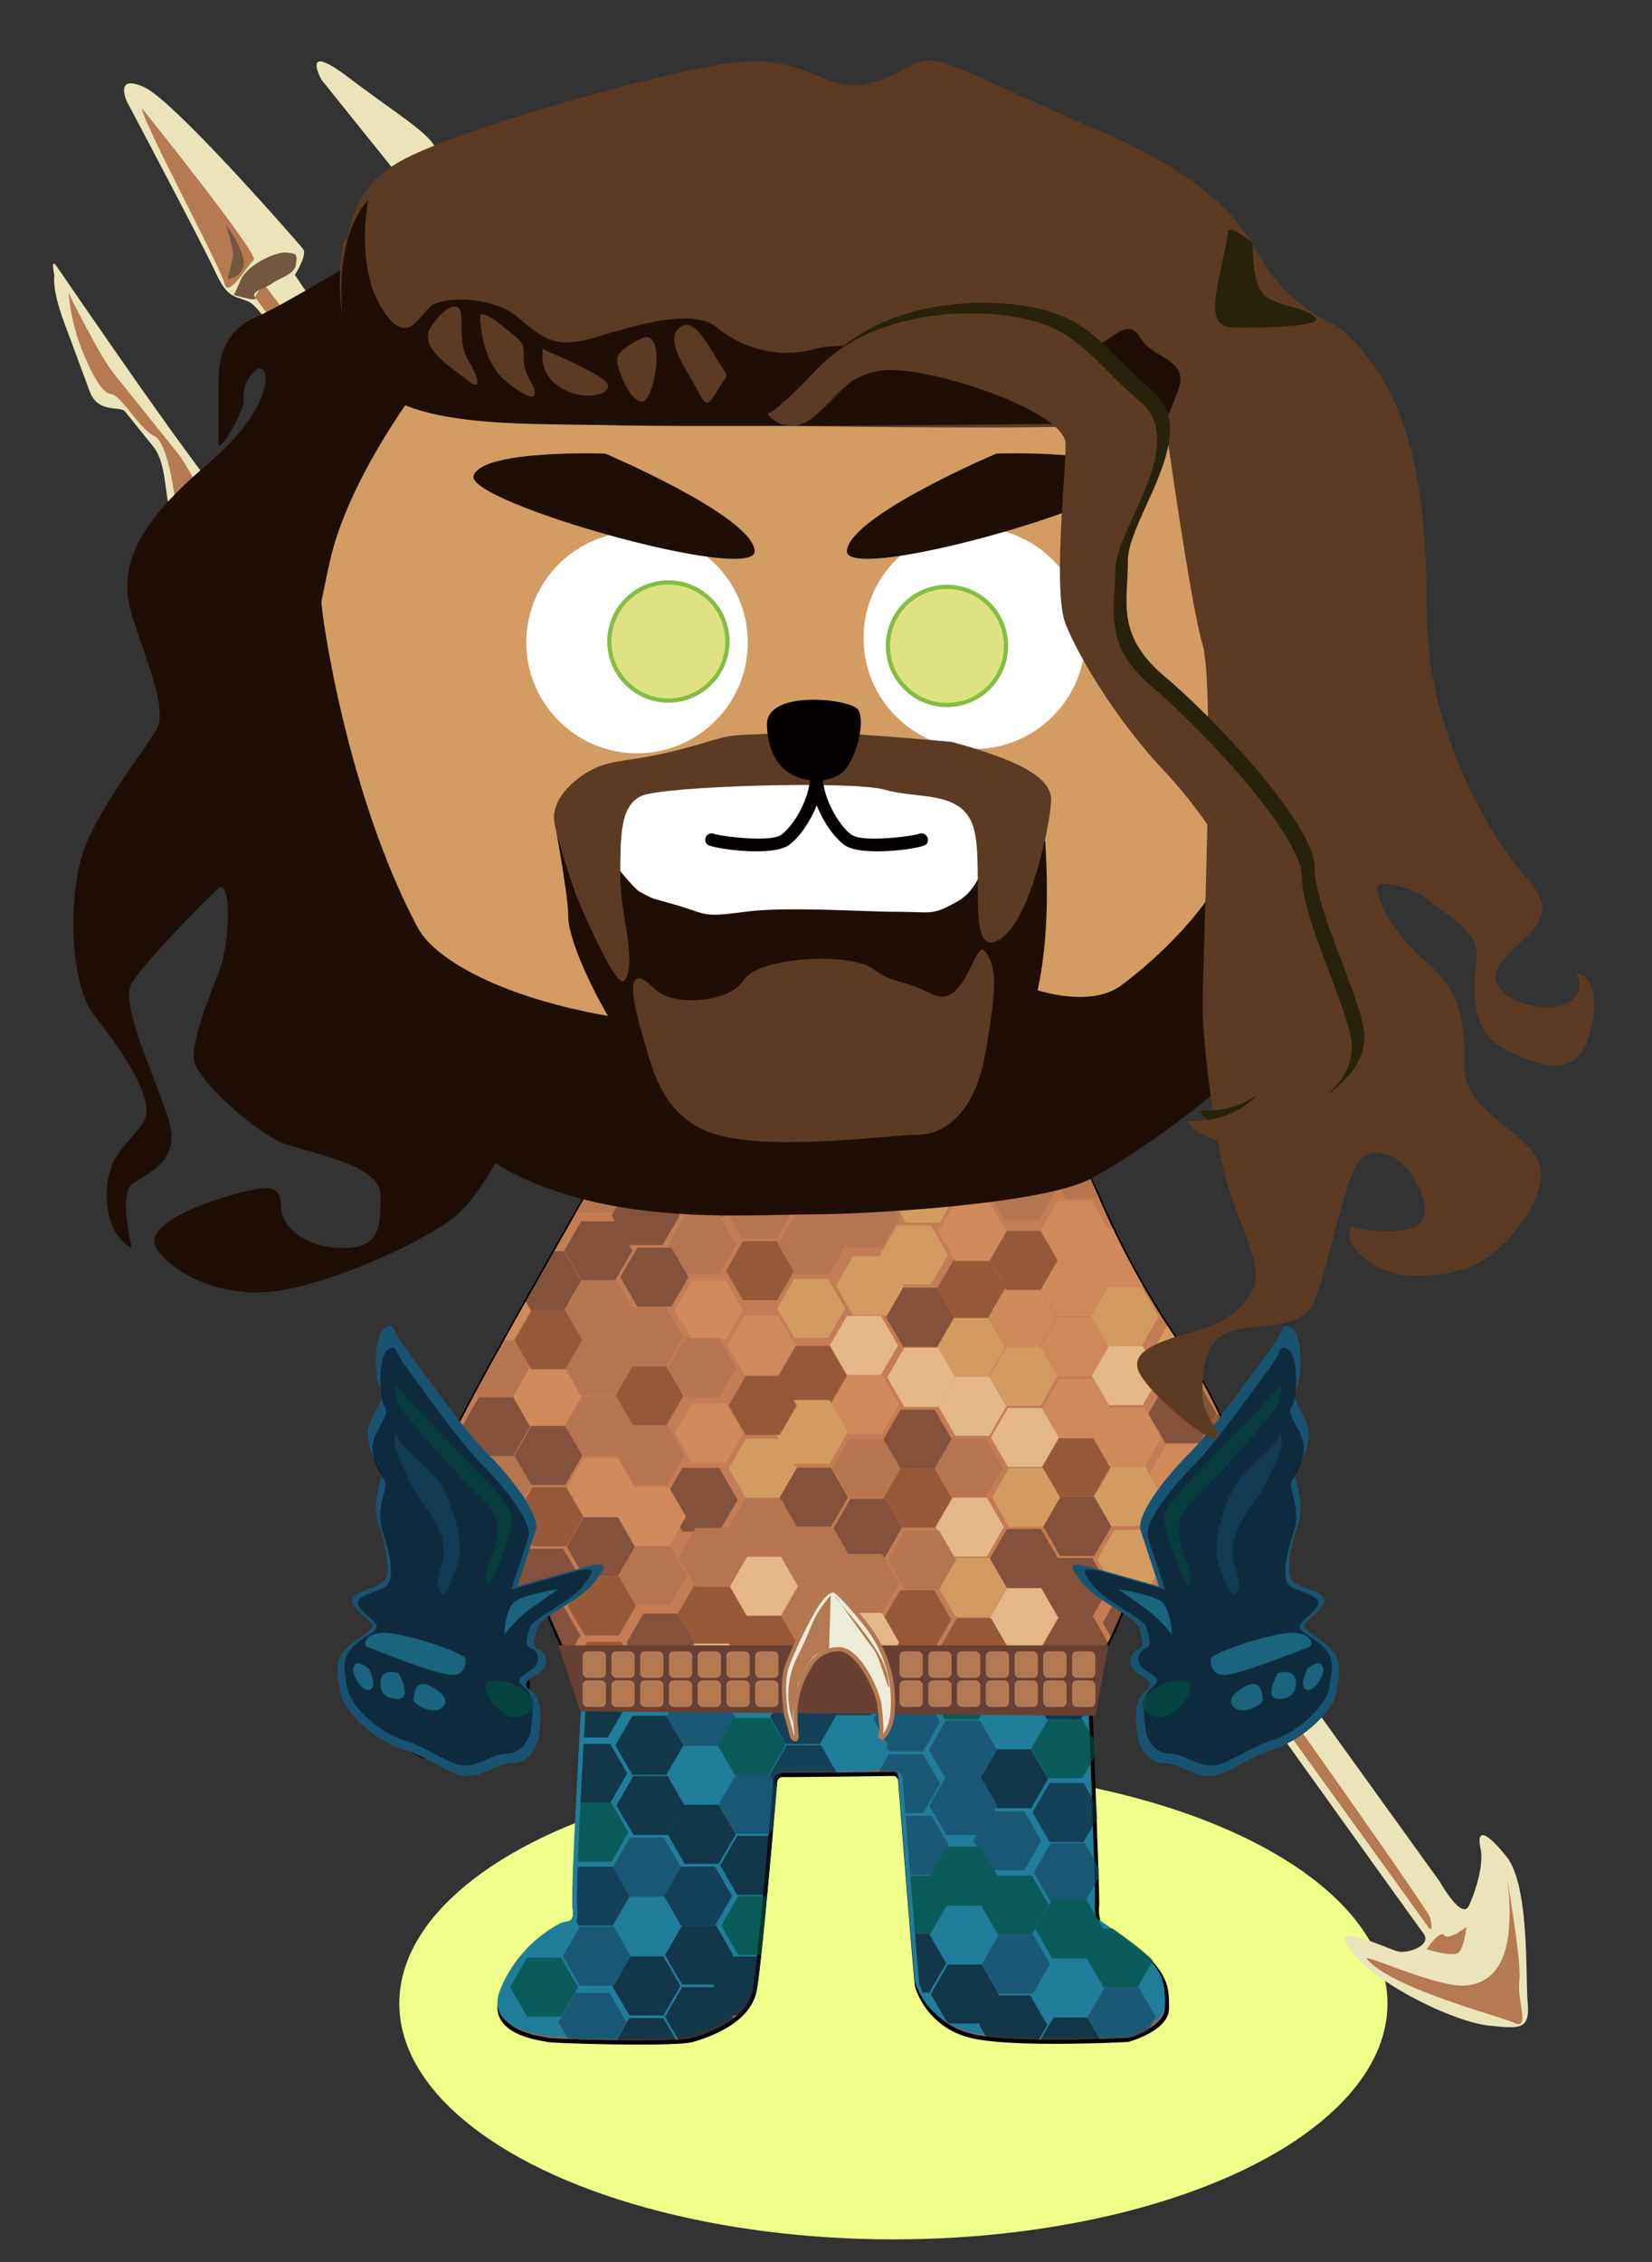 <svg id="圖層_1" data-name="圖層 1" xmlns="http://www.w3.org/2000/svg" xmlns:xlink="http://www.w3.org/1999/xlink" viewBox="0 0 393 538"><rect x="0" y="0" width="393" height="538" fill="#333333" stroke="none"/><defs><style>.cls-1{fill:none;}.cls-2{fill:#efff8a;}.cls-3{fill:#ebe4ba;}.cls-4{fill:#b67a50;}.cls-5{fill:#725741;}.cls-6{fill:#7e675c;}.cls-24,.cls-6{stroke:#040000;}.cls-24,.cls-26,.cls-30,.cls-6{stroke-miterlimit:10;}.cls-7{fill:#dbd0bb;}.cls-34,.cls-8{fill:#207d99;}.cls-33,.cls-34,.cls-35,.cls-9{opacity:0.7;}.cls-10{clip-path:url(#clip-path);}.cls-11{fill:#0e283c;}.cls-12,.cls-32,.cls-37{fill:#174a67;}.cls-13,.cls-35,.cls-36{fill:#004e3f;}.cls-14,.cls-33{fill:#0b1a27;}.cls-15{fill:#c37c53;}.cls-16{opacity:0.71;}.cls-17{clip-path:url(#clip-path-2);}.cls-18{fill:#684033;}.cls-19{fill:#d9a866;}.cls-20{fill:#864a2d;}.cls-21{fill:#d58f5d;}.cls-22{fill:#f0d09b;}.cls-23{fill:#b0724c;}.cls-24{fill:#d39c63;}.cls-25{fill:#fff;}.cls-26{fill:#dfe282;stroke:#86bc43;}.cls-27{fill:#1e0e06;}.cls-28{fill:#5b3b24;}.cls-29{fill:#040000;}.cls-30{fill:#edecd9;stroke:#b37952;}.cls-31{fill:#b37952;}.cls-32{opacity:0.8;}.cls-36,.cls-37{opacity:0.5;}.cls-38{fill:#28210c;}</style><clipPath id="clip-path"><path class="cls-1" d="M139.61,400c0,1.82-2.86,49.08-2.34,53.68s-1,3.3-3,4.26a31.3,31.3,0,0,0-14.08,15.38c-4.25,9.81,9.56,10.94,10.6,11.29s30.58,1.22,34.58,0,13.46-4.43,14.77-12.07,4.77-48.78,4.77-48.78-.13-2.22,2-2.15,26.39-.27,26.39-.27a1.9,1.9,0,0,1,1.44,1.63c.06,1.31,3.69,47.39,4,49a17.65,17.65,0,0,0,11.91,11.46c8.77,2.78,38.22,1.22,38.22,1.22s9.21-2.52,9.3-7.38-.46-6.89-3.33-10.41-12.9-10.1-12.9-10.1a10,10,0,0,1-.39-4.17c.12-2.75-1.51-44.85-1.83-53.17H139.56A3.89,3.89,0,0,1,139.61,400Z"/></clipPath><clipPath id="clip-path-2"><path class="cls-1" d="M309.41,388.33c-1.18-4.88-14.27-47.3-28.61-68.41s-18.76-34.4-21.63-40l-1.56-3.26H143.71s-25,43.78-31.27,55.77-18.5,33.62-21.37,52.39c-1,6.58-1.56,11.34-1.77,14.85h36.21a4.34,4.34,0,0,0-2.12-3.47,13.06,13.06,0,0,1-3.52-2.65c-.59-.79.32-2.54,1.3-4.3S128,378.37,128,378.37s1,.06,1.31,1.82,5.71,14.18,7.18,16.18c1.3,1.75,2.32,2,2.56,3.3H259.23c0-.92-.06-1.43-.06-1.43s2.87-4.56,4.52-7.86,4.86-10.78,4.95-12.69,1.35-1.6,1.67-.76,8.08,12.58,8.8,13.36,1.89,1.56,1,2.41-5.67,4.23-5.86,6.12a6.09,6.09,0,0,0-.07.85h36A46.3,46.3,0,0,0,309.41,388.33Z"/></clipPath></defs><title>0122</title><ellipse class="cls-2" cx="212.53" cy="476.46" rx="117.54" ry="56.1"/><path class="cls-3" d="M110.91,146.12a21.92,21.92,0,0,0-13.82-1.52c-7.81,1.69-27.35,5.91-39.09-3s-15.09-13.09-17.06-18.4-1.14-12.84-4.49-17l-6.72-8.36c-1.12-1.39-6.42.57-8.38-4.73l-5.89-15.9c-2-5.31-2.81-9.21-2.53-11.73,0,0-.85-3.9.27-2.51s37.23,54.93,45.33,62.18S76.42,136,85.35,135.69s8.93-.29,10.6-3.92,3.34-7.27-9-22.6S62.91,73.48,59.28,71.81s-5-.55-8.11-7.25-21-40.44-21-40.44-3.09-6.7,4.18-3.36S71,57.83,72.1,59.22s-1.94,6.15-1.94,6.15,32.74,49.35,38.89,51.3,17.86-.59,19.22-24.6c0,0-12.61-24.27-26-41L76.5,19s-5.32-9.49,6.42-.57S103,32.09,103.89,36s-.55,5,2.8,9.21.85,3.9,9.23,8.63A41.08,41.08,0,0,1,133,72.24s7,28.74,4.81,37.4S123,128.37,124.71,136.18s3.66,13.12,8.68,13.67,9.76-7.84,14.78-7.29,7,5.85,2.81,9.21-12.27,7.56-11.42,11.47S342.43,447.36,342.43,447.36s5.32,9.48,7,5.85,3.61-9.78,2.77-13.68.55-5,6.14,1.94,4.52,28.47,5.09,34.89-1.95,6.14-9.49,5.32-25.69-9.17-32.41-17.53,8.93-.3,11.45,0,7.81-1.69,5.57-4.48S131.19,170,131.19,170s-2.24-2.79-6.42.57-15.33,12.31-19,10.64-2-5.3-.57-6.42l15.33-12.31S123.06,151.26,110.91,146.12Z"/><path class="cls-4" d="M33.8,25.79s28,34.85,26.58,36-6.13,9.5-7,5.59S33.52,28.3,33.8,25.79Z"/><path class="cls-5" d="M54.8,66.23s3.91-.84,3.07-4.75-4.2-8.09-4.2-8.09,2,5.3,1.68,7.82S53.41,67.35,54.8,66.23Z"/><path class="cls-4" d="M60.67,70.69s1.67-3.63,2.79-2.24,38.89,51.3,39.74,55.21.84,3.9-2,6.14-3.92-10.6-8.4-16.18S60.67,70.69,60.67,70.69Z"/><path class="cls-5" d="M55.65,70.14s6.14,1.94,5,.55,2.79-2.24,4.19-3.36,5.3-2,5.57-4.47.28-2.52-2.24-2.79-9.2,2.8-10.87,6.44Z"/><path class="cls-4" d="M16.29,69.65s7.28,14.78,10.64,19l15.66,19.52c1.12,1.39,7.56,12.27,7.29,14.78s-8.09,4.2-7.82,1.69-1.71-19.26-5.34-20.93-7.83-9.76-10.34-10-5.6-7-7.56-12.27A52.92,52.92,0,0,1,16.29,69.65Z"/><path class="cls-4" d="M51.56,130.72s21.8,10,25.7,9.17,12.84-1.14,10,1.1-9.48,5.32-18.14,3.1-16.76-9.46-17.88-10.85A1.76,1.76,0,0,1,51.56,130.72Z"/><path class="cls-5" d="M50.17,131.84a5.51,5.51,0,0,1,3.91-.84c2.51.27,3.35,4.18,3.63,1.67s-4.48-5.58-7-5.85-5.3,2-4.18,3.35,6.71,8.37,8.11,7.25S50.17,131.84,50.17,131.84Z"/><path class="cls-4" d="M95.13,139.3s12.84-1.13,16.47.53,15.1,13.1,15.94,17-17,15.94-17.28,18.45-5.3,2-5.3,2,18.12-14.54,18.4-17.06-6.17-13.39-9.8-15.05S96,143.21,96,143.21,92.61,139,95.13,139.3Z"/><path class="cls-5" d="M98.19,134.55s12.84-1.14,14,.26l10.07,12.54s-10.62-7.52-15.65-8.07S94.28,135.4,98.19,134.55Z"/><path class="cls-4" d="M108.59,178.92s1.12,1.4,3.91-.84,13.94-11.19,16.45-10.92,9,11.15,9,11.15l202,280.22s1.12,1.4.27-2.51S132,162.41,132,162.41s-1.12-1.39-8.09,4.2Z"/><path class="cls-4" d="M325.15,465.81c-1.12-1.39,17,6.95,23.46,6.39s9.49-5.32,10.31-12.86a55,55,0,0,0-.86-15.36s3.94,22,3.39,27.08,2.54,11.72-1.1,10.05S330.75,472.78,325.15,465.81Z"/><path class="cls-4" d="M339.39,463.56s6.14,1.94,7.54.82,1.94-6.14,1.94-6.14-4.18,3.35-5.3,2S339.39,463.56,339.39,463.56Z"/><path class="cls-6" d="M143.72,276.88s-25,43.78-31.28,55.77S93.94,366.27,91.07,385s-2.09,22.67,0,25.28,8.34,8.08,12.25,7.81,7.3-4.95,8.6-8.07,2.61-6.78,2.61-6.78,3.64,2.17,4.86,2.17,4.69.35,5.73-2.78,0-5.21-1.73-6.25a13.06,13.06,0,0,1-3.52-2.65c-.59-.79.32-2.54,1.3-4.3S128,378.59,128,378.59s1.05.06,1.31,1.82,5.71,14.18,7.18,16.18,2.61,2.08,2.61,3.91-2.87,49.08-2.34,53.69-1,3.3-3.05,4.25a31.34,31.34,0,0,0-14.07,15.38c-4.26,9.82,9.56,10.95,10.6,11.29s30.58,1.22,34.58,0,13.46-4.43,14.76-12.07,4.78-48.78,4.78-48.78-.13-2.22,2-2.15,26.39-.26,26.39-.26a1.87,1.87,0,0,1,1.43,1.63c.07,1.3,3.7,47.39,4,48.95a17.66,17.66,0,0,0,11.9,11.47c8.78,2.78,38.23,1.21,38.23,1.21s9.21-2.52,9.29-7.38-.45-6.88-3.32-10.4-12.9-10.1-12.9-10.1a10.09,10.09,0,0,1-.39-4.17c.13-3.06-1.89-54.6-1.89-54.6s2.87-4.56,4.52-7.86,4.86-10.78,4.95-12.69,1.35-1.61,1.67-.76,8.08,12.58,8.8,13.36,1.89,1.56,1,2.41-5.67,4.23-5.86,6.12c0,0-.92,5.28,4.23,5.41s5.34-2.15,5.34-2.15,1-.13,1.31,1.89,5.54,12.71,9,13.36S307,414.42,308.82,409s1.76-15.57.59-20.46-14.27-47.3-28.61-68.41-18.76-34.4-21.63-40l-1.56-3.26Z"/><path class="cls-7" d="M163.74,391.3s9,11.33,22.57,13.44,29.2-2.81,34-13.44,8.73-41.94-9.93-54.28-36.72-3.61-40,0-11.74,13.24-11.44,26.79S160.73,385.08,163.74,391.3Z"/><path class="cls-8" d="M138.57,399.47c0,1.83-2.87,49.09-2.35,53.69s-1,3.3-3,4.26a31.21,31.21,0,0,0-14.07,15.37c-4.26,9.82,9.55,10.95,10.59,11.3s30.58,1.21,34.58,0,13.47-4.43,14.77-12.08,4.78-48.78,4.78-48.78a1.94,1.94,0,0,1,2-2.15c2.15.07,26.39-.26,26.39-.26a1.89,1.89,0,0,1,1.43,1.63c.06,1.3,3.69,47.39,4,48.95a17.64,17.64,0,0,0,11.9,11.47c8.77,2.78,38.22,1.22,38.22,1.22s9.21-2.52,9.3-7.39-.46-6.88-3.32-10.4-12.9-10.1-12.9-10.1a9.86,9.86,0,0,1-.39-4.17c.11-2.76-1.51-44.85-1.84-53.17H138.51A2.8,2.8,0,0,1,138.57,399.47Z"/><g class="cls-9"><g class="cls-10"><polygon class="cls-11" points="257.78 424.03 249.68 424.03 245.63 431.04 249.68 438.06 257.78 438.06 261.83 431.04 257.78 424.03"/><polygon class="cls-12" points="258.04 438.32 249.95 438.32 245.9 445.33 249.95 452.35 258.04 452.35 262.09 445.33 258.04 438.32"/><polygon class="cls-13" points="232.85 394.84 224.75 394.84 220.7 401.85 224.75 408.87 232.85 408.87 236.89 401.85 232.85 394.84"/><polygon class="cls-8" points="245.02 401.99 236.92 401.99 232.87 409 236.92 416.01 245.02 416.01 249.07 409 245.02 401.99"/><polygon class="cls-14" points="257.19 394.84 249.09 394.84 245.04 401.85 249.09 408.87 257.19 408.87 261.24 401.85 257.19 394.84"/><polygon class="cls-13" points="257.46 408.87 249.36 408.87 245.31 415.88 249.36 422.89 257.46 422.89 261.5 415.88 257.46 408.87"/><polygon class="cls-14" points="245.28 416.01 237.19 416.01 233.14 423.02 237.19 430.04 245.28 430.04 249.33 423.02 245.28 416.01"/><polygon class="cls-12" points="233.11 409.13 225.01 409.13 220.97 416.14 225.01 423.16 233.11 423.16 237.16 416.14 233.11 409.13"/><polygon class="cls-14" points="158.53 408.04 150.44 408.04 146.39 415.06 150.44 422.07 158.53 422.07 162.58 415.06 158.53 408.04"/><polygon class="cls-8" points="170.7 415.19 162.61 415.19 158.56 422.2 162.61 429.21 170.7 429.21 174.75 422.2 170.7 415.19"/><polygon class="cls-12" points="170.7 401.16 162.61 401.16 158.56 408.18 162.61 415.19 170.7 415.19 174.75 408.18 170.7 401.16"/><polygon class="cls-13" points="182.88 408.04 174.78 408.04 170.73 415.06 174.78 422.07 182.88 422.07 186.93 415.06 182.88 408.04"/><polygon class="cls-12" points="183.14 422.07 175.04 422.07 171 429.08 175.04 436.09 183.14 436.09 187.19 429.08 183.14 422.07"/><polygon class="cls-14" points="170.97 429.21 162.87 429.21 158.82 436.23 162.87 443.24 170.97 443.24 175.02 436.23 170.97 429.21"/><polygon class="cls-14" points="158.8 422.33 150.7 422.33 146.65 429.35 150.7 436.36 158.8 436.36 162.84 429.35 158.8 422.33"/><polygon class="cls-14" points="183.47 436.62 175.37 436.62 171.32 443.64 175.37 450.65 183.47 450.65 187.51 443.64 183.47 436.62"/><polygon class="cls-8" points="258.45 465.75 250.35 465.75 246.3 472.77 250.35 479.78 258.45 479.78 262.5 472.77 258.45 465.75"/><polygon class="cls-13" points="258.45 451.73 250.35 451.73 246.3 458.74 250.35 465.75 258.45 465.75 262.5 458.74 258.45 451.73"/><polygon class="cls-13" points="270.62 458.61 262.53 458.61 258.48 465.62 262.53 472.63 270.62 472.63 274.67 465.62 270.62 458.61"/><polygon class="cls-13" points="221.42 446.05 213.32 446.05 209.27 453.06 213.32 460.07 221.42 460.07 225.47 453.06 221.42 446.05"/><polygon class="cls-12" points="270.89 472.63 262.79 472.63 258.74 479.65 262.79 486.66 270.89 486.66 274.94 479.65 270.89 472.63"/><polygon class="cls-12" points="219.59 402.49 211.49 402.49 207.44 409.5 211.49 416.52 219.59 416.52 223.64 409.5 219.59 402.49"/><polygon class="cls-12" points="219.59 417.15 211.49 417.15 207.44 424.16 211.49 431.17 219.59 431.17 223.64 424.16 219.59 417.15"/><polygon class="cls-12" points="233.2 422.38 225.1 422.38 221.05 429.4 225.1 436.41 233.2 436.41 237.25 429.4 233.2 422.38"/><polygon class="cls-12" points="221.68 431.81 213.59 431.81 209.54 438.82 213.59 445.83 221.68 445.83 225.73 438.82 221.68 431.81"/><polygon class="cls-12" points="243.67 430.76 235.57 430.76 231.52 437.77 235.57 444.78 243.67 444.78 247.72 437.77 243.67 430.76"/><polygon class="cls-14" points="258.71 479.78 250.62 479.78 246.57 486.79 250.62 493.8 258.71 493.8 262.76 486.79 258.71 479.78"/><polygon class="cls-8" points="233.32 453.19 225.23 453.19 221.18 460.2 225.23 467.22 233.32 467.22 237.37 460.2 233.32 453.19"/><polygon class="cls-13" points="233.32 439.17 225.23 439.17 221.18 446.18 225.23 453.19 233.32 453.19 237.37 446.18 233.32 439.17"/><polygon class="cls-13" points="245.5 446.05 237.4 446.05 233.35 453.06 237.4 460.07 245.5 460.07 249.55 453.06 245.5 446.05"/><polygon class="cls-12" points="245.76 460.07 237.66 460.07 233.62 467.08 237.66 474.1 245.76 474.1 249.81 467.08 245.76 460.07"/><polygon class="cls-14" points="233.59 467.22 225.49 467.22 221.44 474.23 225.49 481.24 233.59 481.24 237.64 474.23 233.59 467.22"/><polygon class="cls-14" points="245.1 474.54 237.01 474.54 232.96 481.56 237.01 488.57 245.1 488.57 249.15 481.56 245.1 474.54"/><polygon class="cls-14" points="221.03 459.89 212.93 459.89 208.88 466.9 212.93 473.91 221.03 473.91 225.08 466.9 221.03 459.89"/><polygon class="cls-13" points="183.73 450.91 175.63 450.91 171.58 457.93 175.63 464.94 183.73 464.94 187.78 457.93 183.73 450.91"/><polygon class="cls-13" points="133.48 465.57 125.38 465.57 121.33 472.58 125.38 479.6 133.48 479.6 137.53 472.58 133.48 465.57"/><polygon class="cls-11" points="195.02 400.75 186.92 400.75 182.87 407.76 186.92 414.77 195.02 414.77 199.07 407.76 195.02 400.75"/><polygon class="cls-8" points="207.19 407.89 199.09 407.89 195.04 414.9 199.09 421.92 207.19 421.92 211.24 414.9 207.19 407.89"/><polygon class="cls-11" points="207.19 393.87 199.09 393.87 195.04 400.88 199.09 407.89 207.19 407.89 211.24 400.88 207.19 393.87"/><polygon class="cls-11" points="195.28 415.04 187.19 415.04 183.14 422.05 187.19 429.06 195.28 429.06 199.33 422.05 195.28 415.04"/><polygon class="cls-8" points="183.13 394.55 175.03 394.55 170.99 401.56 175.03 408.57 183.13 408.57 187.18 401.56 183.13 394.55"/><polygon class="cls-11" points="145.76 443.92 137.66 443.92 133.62 450.93 137.66 457.95 145.76 457.95 149.81 450.93 145.76 443.92"/><polygon class="cls-8" points="157.93 451.07 149.84 451.07 145.79 458.08 149.84 465.09 157.93 465.09 161.98 458.08 157.93 451.07"/><polygon class="cls-12" points="157.93 437.04 149.84 437.04 145.79 444.05 149.84 451.07 157.93 451.07 161.98 444.05 157.93 437.04"/><polygon class="cls-11" points="170.11 443.92 162.01 443.92 157.96 450.93 162.01 457.95 170.11 457.95 174.16 450.93 170.11 443.92"/><polygon class="cls-14" points="170.37 457.95 162.27 457.95 158.22 464.96 162.27 471.97 170.37 471.97 174.42 464.96 170.37 457.95"/><polygon class="cls-14" points="181.89 465.27 173.79 465.27 169.74 472.29 173.79 479.3 181.89 479.3 185.94 472.29 181.89 465.27"/><polygon class="cls-14" points="157.81 465.27 149.71 465.27 145.66 472.29 149.71 479.3 157.81 479.3 161.86 472.29 157.81 465.27"/><polygon class="cls-14" points="157.81 479.93 149.71 479.93 145.66 486.94 149.71 493.96 157.81 493.96 161.86 486.94 157.81 479.93"/><polygon class="cls-14" points="170.37 472.6 162.27 472.6 158.22 479.62 162.27 486.63 170.37 486.63 174.42 479.62 170.37 472.6"/><polygon class="cls-12" points="146.03 458.21 137.93 458.21 133.88 465.22 137.93 472.24 146.03 472.24 150.07 465.22 146.03 458.21"/><polygon class="cls-12" points="144.98 473.91 136.88 473.91 132.83 480.93 136.88 487.94 144.98 487.94 149.03 480.93 144.98 473.91"/><polygon class="cls-14" points="145.17 414.73 137.08 414.73 133.03 421.75 137.08 428.76 145.17 428.76 149.22 421.75 145.17 414.73"/><polygon class="cls-13" points="145.44 428.76 137.34 428.76 133.29 435.77 137.34 442.78 145.44 442.78 149.49 435.77 145.44 428.76"/><polygon class="cls-12" points="156.78 392.02 148.68 392.02 144.63 399.04 148.68 406.05 156.78 406.05 160.82 399.04 156.78 392.02"/><polygon class="cls-14" points="144.6 399.17 136.51 399.17 132.46 406.18 136.51 413.19 144.6 413.19 148.65 406.18 144.6 399.17"/></g></g><path class="cls-15" d="M309.41,388.33c-1.18-4.88-14.27-47.3-28.61-68.41s-18.76-34.4-21.63-40l-1.56-3.26H143.71s-25,43.78-31.27,55.77-18.5,33.62-21.37,52.39c-1,6.58-1.56,11.34-1.77,14.85h36.21a4.34,4.34,0,0,0-2.12-3.47,13.06,13.06,0,0,1-3.52-2.65c-.59-.79.32-2.54,1.3-4.3S128,378.37,128,378.37s1,.06,1.31,1.82,5.71,14.18,7.18,16.18c1.3,1.75,2.32,2,2.56,3.3H259.23c0-.92-.06-1.43-.06-1.43s2.87-4.56,4.52-7.86,4.86-10.78,4.95-12.69,1.35-1.6,1.67-.76,8.08,12.58,8.8,13.36,1.89,1.56,1,2.41-5.67,4.23-5.86,6.12a6.09,6.09,0,0,0-.07.85h36A46.3,46.3,0,0,0,309.41,388.33Z"/><g class="cls-16"><g class="cls-17"><polygon class="cls-18" points="222.94 306.25 214.84 306.25 210.79 313.27 214.84 320.28 222.94 320.28 226.99 313.27 222.94 306.25"/><polygon class="cls-19" points="235.11 313.4 227.01 313.4 222.96 320.41 227.01 327.43 235.11 327.43 239.16 320.41 235.11 313.4"/><polygon class="cls-19" points="211.03 298.74 202.93 298.74 198.88 305.76 202.93 312.77 211.03 312.77 215.08 305.76 211.03 298.74"/><polygon class="cls-19" points="221.5 291.42 213.4 291.42 209.35 298.43 213.4 305.44 221.5 305.44 225.55 298.43 221.5 291.42"/><polygon class="cls-19" points="223.59 276.76 215.5 276.76 211.45 283.77 215.5 290.78 223.59 290.78 227.64 283.77 223.59 276.76"/><polygon class="cls-20" points="235.11 299.38 227.01 299.38 222.96 306.39 227.01 313.4 235.11 313.4 239.16 306.39 235.11 299.38"/><polygon class="cls-20" points="184.86 295.19 176.76 295.19 172.71 302.2 176.76 309.21 184.86 309.21 188.91 302.2 184.86 295.19"/><polygon class="cls-20" points="172.3 275.3 164.2 275.3 160.15 282.31 164.2 289.32 172.3 289.32 176.34 282.31 172.3 275.3"/><polygon class="cls-21" points="247.28 306.25 239.19 306.25 235.14 313.27 239.19 320.28 247.28 320.28 251.33 313.27 247.28 306.25"/><polygon class="cls-19" points="247.55 320.28 239.45 320.28 235.4 327.29 239.45 334.31 247.55 334.31 251.59 327.29 247.55 320.28"/><polygon class="cls-22" points="235.37 327.43 227.28 327.43 223.23 334.44 227.28 341.45 235.37 341.45 239.42 334.44 235.37 327.43"/><polygon class="cls-22" points="223.2 320.54 215.1 320.54 211.06 327.56 215.1 334.57 223.2 334.57 227.25 327.56 223.2 320.54"/><polygon class="cls-22" points="247.87 334.84 239.77 334.84 235.72 341.85 239.77 348.86 247.87 348.86 251.92 341.85 247.87 334.84"/><polygon class="cls-20" points="260.04 341.98 251.94 341.98 247.9 348.99 251.94 356.01 260.04 356.01 264.09 348.99 260.04 341.98"/><polygon class="cls-21" points="260.04 327.96 251.94 327.96 247.9 334.97 251.94 341.98 260.04 341.98 264.09 334.97 260.04 327.96"/><polygon class="cls-21" points="272.21 334.84 264.12 334.84 260.07 341.85 264.12 348.86 272.21 348.86 276.26 341.85 272.21 334.84"/><polygon class="cls-19" points="272.48 348.86 264.38 348.86 260.33 355.87 264.38 362.89 272.48 362.89 276.53 355.87 272.48 348.86"/><polygon class="cls-18" points="260.31 356.01 252.21 356.01 248.16 363.02 252.21 370.03 260.31 370.03 264.36 363.02 260.31 356.01"/><polygon class="cls-19" points="248.13 349.13 240.04 349.13 235.99 356.14 240.04 363.15 248.13 363.15 252.18 356.14 248.13 349.13"/><polygon class="cls-21" points="259.42 298.96 251.33 298.96 247.28 305.97 251.33 312.98 259.42 312.98 263.47 305.97 259.42 298.96"/><polygon class="cls-19" points="271.6 306.1 263.5 306.1 259.45 313.12 263.5 320.13 271.6 320.13 275.64 313.12 271.6 306.1"/><polygon class="cls-19" points="286.25 314.48 278.16 314.48 274.11 321.49 278.16 328.5 286.25 328.5 290.3 321.49 286.25 314.48"/><polygon class="cls-21" points="271.6 292.08 263.5 292.08 259.45 299.09 263.5 306.1 271.6 306.1 275.64 299.09 271.6 292.08"/><polygon class="cls-22" points="271.86 320.13 263.76 320.13 259.71 327.14 263.76 334.15 271.86 334.15 275.91 327.14 271.86 320.13"/><polygon class="cls-21" points="259.69 313.25 251.59 313.25 247.54 320.26 251.59 327.27 259.69 327.27 263.74 320.26 259.69 313.25"/><polygon class="cls-21" points="259.71 285.62 251.61 285.62 247.56 292.63 251.61 299.64 259.71 299.64 263.76 292.63 259.71 285.62"/><polygon class="cls-20" points="247.54 292.76 239.44 292.76 235.39 299.77 239.44 306.79 247.54 306.79 251.59 299.77 247.54 292.76"/><polygon class="cls-21" points="235.36 285.88 227.27 285.88 223.22 292.89 227.27 299.91 235.36 299.91 239.41 292.89 235.36 285.88"/><polygon class="cls-23" points="210.17 342.13 202.07 342.13 198.02 349.15 202.07 356.16 210.17 356.16 214.22 349.15 210.17 342.13"/><polygon class="cls-20" points="222.34 349.28 214.24 349.28 210.19 356.29 214.24 363.3 222.34 363.3 226.39 356.29 222.34 349.28"/><polygon class="cls-18" points="222.34 335.25 214.24 335.25 210.19 342.27 214.24 349.28 222.34 349.28 226.39 342.27 222.34 335.25"/><polygon class="cls-23" points="234.51 342.13 226.41 342.13 222.37 349.15 226.41 356.16 234.51 356.16 238.56 349.15 234.51 342.13"/><polygon class="cls-23" points="247.07 276.18 238.98 276.18 234.93 283.19 238.98 290.2 247.07 290.2 251.12 283.19 247.07 276.18"/><polygon class="cls-23" points="235.56 269.9 227.46 269.9 223.41 276.91 227.46 283.92 235.56 283.92 239.61 276.91 235.56 269.9"/><polygon class="cls-23" points="261.73 270.94 253.63 270.94 249.59 277.96 253.63 284.97 261.73 284.97 265.78 277.96 261.73 270.94"/><polygon class="cls-22" points="234.78 356.16 226.68 356.16 222.63 363.17 226.68 370.18 234.78 370.18 238.82 363.17 234.78 356.16"/><polygon class="cls-18" points="210.43 356.42 202.33 356.42 198.28 363.44 202.33 370.45 210.43 370.45 214.48 363.44 210.43 356.42"/><polygon class="cls-21" points="185.23 312.94 177.14 312.94 173.09 319.96 177.14 326.97 185.23 326.97 189.28 319.96 185.23 312.94"/><polygon class="cls-21" points="172.67 304.57 164.57 304.57 160.53 311.58 164.57 318.59 172.67 318.59 176.72 311.58 172.67 304.57"/><polygon class="cls-20" points="197.41 320.09 189.31 320.09 185.26 327.1 189.31 334.11 197.41 334.11 201.46 327.1 197.41 320.09"/><polygon class="cls-22" points="209.58 312.94 201.48 312.94 197.43 319.96 201.48 326.97 209.58 326.97 213.63 319.96 209.58 312.94"/><polygon class="cls-21" points="209.84 326.97 201.75 326.97 197.7 333.98 201.75 340.99 209.84 340.99 213.89 333.98 209.84 326.97"/><polygon class="cls-19" points="197.35 332.97 188.61 332.97 184.24 340.53 188.61 348.1 197.35 348.1 201.72 340.53 197.35 332.97"/><polygon class="cls-20" points="185.5 327.23 177.4 327.23 173.35 334.25 177.4 341.26 185.5 341.26 189.55 334.25 185.5 327.23"/><polygon class="cls-19" points="273.19 363.83 265.09 363.83 261.04 370.85 265.09 377.86 273.19 377.86 277.24 370.85 273.19 363.83"/><polygon class="cls-19" points="285.36 356.95 277.26 356.95 273.21 363.97 277.26 370.98 285.36 370.98 289.41 363.97 285.36 356.95"/><polygon class="cls-19" points="297.53 363.83 289.44 363.83 285.39 370.85 289.44 377.86 297.53 377.86 301.58 370.85 297.53 363.83"/><polygon class="cls-19" points="197.03 304.16 188.93 304.16 184.88 311.17 188.93 318.19 197.03 318.19 201.08 311.17 197.03 304.16"/><polygon class="cls-18" points="285.35 329.17 277.25 329.17 273.2 336.18 277.25 343.2 285.35 343.2 289.4 336.18 285.35 329.17"/><polygon class="cls-20" points="297.52 336.32 289.43 336.32 285.38 343.33 289.43 350.34 297.52 350.34 301.57 343.33 297.52 336.32"/><polygon class="cls-19" points="297.79 350.34 289.69 350.34 285.64 357.35 289.69 364.37 297.79 364.37 301.84 357.35 297.79 350.34"/><polygon class="cls-21" points="285.62 343.46 277.52 343.46 273.47 350.47 277.52 357.49 285.62 357.49 289.66 350.47 285.62 343.46"/><polygon class="cls-19" points="235.49 370.52 227.39 370.52 223.34 377.54 227.39 384.55 235.49 384.55 239.53 377.54 235.49 370.52"/><polygon class="cls-22" points="247.66 377.67 239.56 377.67 235.51 384.68 239.56 391.69 247.66 391.69 251.71 384.68 247.66 377.67"/><polygon class="cls-18" points="247.66 363.64 239.56 363.64 235.51 370.65 239.56 377.67 247.66 377.67 251.71 370.65 247.66 363.64"/><polygon class="cls-18" points="259.83 370.52 251.73 370.52 247.68 377.54 251.73 384.55 259.83 384.55 263.88 377.54 259.83 370.52"/><polygon class="cls-18" points="274.49 378.9 266.39 378.9 262.34 385.91 266.39 392.92 274.49 392.92 278.54 385.91 274.49 378.9"/><polygon class="cls-18" points="260.09 384.55 252 384.55 247.95 391.56 252 398.57 260.09 398.57 264.14 391.56 260.09 384.55"/><polygon class="cls-23" points="247.92 391.69 239.82 391.69 235.78 398.7 239.82 405.72 247.92 405.72 251.97 398.7 247.92 391.69"/><polygon class="cls-20" points="235.75 384.81 227.65 384.81 223.6 391.82 227.65 398.84 235.75 398.84 239.8 391.82 235.75 384.81"/><polygon class="cls-18" points="161.17 383.73 153.07 383.73 149.03 390.74 153.07 397.75 161.17 397.75 165.22 390.74 161.17 383.73"/><polygon class="cls-22" points="173.34 390.87 165.25 390.87 161.2 397.88 165.25 404.89 173.34 404.89 177.39 397.88 173.34 390.87"/><polygon class="cls-20" points="173.34 376.85 165.25 376.85 161.2 383.86 165.25 390.87 173.34 390.87 177.39 383.86 173.34 376.85"/><polygon class="cls-20" points="185.52 383.73 177.42 383.73 173.37 390.74 177.42 397.75 185.52 397.75 189.56 390.74 185.52 383.73"/><polygon class="cls-23" points="223.4 363.97 215.3 363.97 211.25 370.98 215.3 377.99 223.4 377.99 227.45 370.98 223.4 363.97"/><polygon class="cls-20" points="222.23 378.17 214.13 378.17 210.08 385.19 214.13 392.2 222.23 392.2 226.28 385.19 222.23 378.17"/><polygon class="cls-18" points="222.23 392.83 214.13 392.83 210.08 399.84 214.13 406.86 222.23 406.86 226.28 399.84 222.23 392.83"/><polygon class="cls-23" points="197.66 376.43 189.56 376.43 185.51 383.44 189.56 390.45 197.66 390.45 201.71 383.44 197.66 376.43"/><polygon class="cls-22" points="209.83 383.57 201.73 383.57 197.68 390.58 201.73 397.6 209.83 397.6 213.88 390.58 209.83 383.57"/><polygon class="cls-23" points="209.83 369.55 201.73 369.55 197.68 376.56 201.73 383.57 209.83 383.57 213.88 376.56 209.83 369.55"/><polygon class="cls-20" points="197.92 390.72 189.82 390.72 185.78 397.73 189.82 404.74 197.92 404.74 201.97 397.73 197.92 390.72"/><polygon class="cls-18" points="171.08 349.1 162.34 349.1 157.98 356.67 162.34 364.24 171.08 364.24 175.45 356.67 171.08 349.1"/><polygon class="cls-23" points="185.5 356.21 177.41 356.21 173.36 363.22 177.41 370.23 185.5 370.23 189.55 363.22 185.5 356.21"/><polygon class="cls-19" points="185.5 342.18 177.41 342.18 173.36 349.19 177.41 356.21 185.5 356.21 189.55 349.19 185.5 342.18"/><polygon class="cls-18" points="197.68 349.06 189.58 349.06 185.53 356.07 189.58 363.09 197.68 363.09 201.73 356.07 197.68 349.06"/><polygon class="cls-23" points="197.94 363.09 189.84 363.09 185.8 370.1 189.84 377.11 197.94 377.11 201.99 370.1 197.94 363.09"/><polygon class="cls-22" points="185.77 370.23 177.67 370.23 173.62 377.24 177.67 384.26 185.77 384.26 189.82 377.24 185.77 370.23"/><polygon class="cls-23" points="173.6 363.35 165.5 363.35 161.45 370.36 165.5 377.38 173.6 377.38 177.65 370.36 173.6 363.35"/><polygon class="cls-20" points="147.8 390.47 139.69 390.47 135.63 397.5 139.69 404.52 147.8 404.52 151.85 397.5 147.8 390.47"/><polygon class="cls-18" points="122.05 332.24 113.95 332.24 109.9 339.26 113.95 346.27 122.05 346.27 126.09 339.26 122.05 332.24"/><polygon class="cls-23" points="122.05 318.22 113.95 318.22 109.9 325.23 113.95 332.24 122.05 332.24 126.09 325.23 122.05 318.22"/><polygon class="cls-21" points="134.22 325.1 126.12 325.1 122.07 332.11 126.12 339.12 134.22 339.12 138.27 332.11 134.22 325.1"/><polygon class="cls-18" points="134.48 339.12 126.39 339.12 122.34 346.14 126.39 353.15 134.48 353.15 138.53 346.14 134.48 339.12"/><polygon class="cls-23" points="122.31 346.27 114.21 346.27 110.16 353.28 114.21 360.29 122.31 360.29 126.36 353.28 122.31 346.27"/><polygon class="cls-23" points="110.14 339.39 102.04 339.39 97.99 346.4 102.04 353.41 110.14 353.41 114.19 346.4 110.14 339.39"/><polygon class="cls-20" points="134.77 353.68 126.66 353.68 122.61 360.7 126.66 367.73 134.77 367.73 138.83 360.7 134.77 353.68"/><polygon class="cls-18" points="146.98 360.82 138.88 360.82 134.83 367.84 138.88 374.85 146.98 374.85 151.03 367.84 146.98 360.82"/><polygon class="cls-21" points="146.98 346.8 138.88 346.8 134.83 353.81 138.88 360.82 146.98 360.82 151.03 353.81 146.98 346.8"/><polygon class="cls-21" points="159.15 353.68 151.05 353.68 147 360.69 151.05 367.7 159.15 367.7 163.2 360.69 159.15 353.68"/><polygon class="cls-21" points="172.76 333.79 164.66 333.79 160.61 340.8 164.66 347.81 172.76 347.81 176.81 340.8 172.76 333.79"/><polygon class="cls-23" points="159.41 367.7 151.32 367.7 147.27 374.72 151.32 381.73 159.41 381.73 163.46 374.72 159.41 367.7"/><polygon class="cls-20" points="147.23 374.88 139.12 374.88 135.06 381.91 139.12 388.93 147.23 388.93 151.28 381.91 147.23 374.88"/><polygon class="cls-23" points="146.36 317.8 138.26 317.8 134.21 324.81 138.26 331.83 146.36 331.83 150.41 324.81 146.36 317.8"/><polygon class="cls-20" points="158.53 324.95 150.44 324.95 146.39 331.96 150.44 338.97 158.53 338.97 162.58 331.96 158.53 324.95"/><polygon class="cls-23" points="158.53 310.92 150.44 310.92 146.39 317.93 150.44 324.95 158.53 324.95 162.58 317.93 158.53 310.92"/><polygon class="cls-23" points="171.09 288.94 163 288.94 158.95 295.95 163 302.96 171.09 302.96 175.14 295.95 171.09 288.94"/><polygon class="cls-23" points="184.71 280.56 176.61 280.56 172.56 287.57 176.61 294.59 184.71 294.59 188.75 287.57 184.71 280.56"/><polygon class="cls-23" points="197.27 288.94 189.17 288.94 185.12 295.95 189.17 302.96 197.27 302.96 201.32 295.95 197.27 288.94"/><polygon class="cls-23" points="209.83 282.66 201.73 282.66 197.68 289.67 201.73 296.68 209.83 296.68 213.88 289.67 209.83 282.66"/><polygon class="cls-23" points="198.31 272.19 190.22 272.19 186.17 279.2 190.22 286.21 198.31 286.21 202.36 279.2 198.31 272.19"/><polygon class="cls-23" points="145.97 274.28 137.87 274.28 133.82 281.29 137.87 288.31 145.97 288.31 150.02 281.29 145.97 274.28"/><polygon class="cls-23" points="171.09 318.25 163 318.25 158.95 325.26 163 332.27 171.09 332.27 175.14 325.26 171.09 318.25"/><polygon class="cls-23" points="158.8 338.97 150.7 338.97 146.65 345.98 150.7 353 158.8 353 162.85 345.98 158.8 338.97"/><polygon class="cls-23" points="146.62 332.09 138.53 332.09 134.48 339.1 138.53 346.12 146.62 346.12 150.67 339.1 146.62 332.09"/><polygon class="cls-18" points="157.63 282.06 149.53 282.06 145.48 289.07 149.53 296.09 157.63 296.09 161.68 289.07 157.63 282.06"/><polygon class="cls-18" points="160.77 267.4 152.67 267.4 148.62 274.42 152.67 281.43 160.77 281.43 164.82 274.42 160.77 267.4"/><polygon class="cls-18" points="159.72 296.72 151.63 296.72 147.58 303.73 151.63 310.74 159.72 310.74 163.77 303.73 159.72 296.72"/><polygon class="cls-18" points="134.21 297.58 126.11 297.58 122.06 304.59 126.11 311.61 134.21 311.61 138.26 304.59 134.21 297.58"/><polygon class="cls-18" points="146.38 290.44 138.28 290.44 134.23 297.45 138.28 304.46 146.38 304.46 150.43 297.45 146.38 290.44"/><polygon class="cls-23" points="146.65 304.46 138.55 304.46 134.5 311.47 138.55 318.49 146.65 318.49 150.69 311.47 146.65 304.46"/><polygon class="cls-20" points="134.47 311.61 126.38 311.61 122.33 318.62 126.38 325.63 134.47 325.63 138.52 318.62 134.47 311.61"/><polygon class="cls-21" points="122.3 304.73 114.2 304.73 110.15 311.74 114.2 318.75 122.3 318.75 126.35 311.74 122.3 304.73"/><polygon class="cls-23" points="109.28 354.1 101.18 354.1 97.13 361.11 101.18 368.12 109.28 368.12 113.32 361.11 109.28 354.1"/><polygon class="cls-18" points="121.45 360.98 113.35 360.98 109.3 367.99 113.35 375 121.45 375 125.5 367.99 121.45 360.98"/><polygon class="cls-18" points="134.01 368.31 125.91 368.31 121.86 375.32 125.91 382.33 134.01 382.33 138.06 375.32 134.01 368.31"/><polygon class="cls-18" points="134.01 381.92 125.91 381.92 121.86 388.93 125.91 395.94 134.01 395.94 138.06 388.93 134.01 381.92"/></g></g><path class="cls-24" d="M303.05,116.86a109.39,109.39,0,0,0-18.61-24.7c4.25-2.54,9.13-8.22,5.26-14.73-5.76-9.69-14.65-10.73-21.72-6.55-2.65,1.58-3.83,3.38-4.27,5a111.58,111.58,0,0,0-41.27-15.22c-28.27-4.19-66.65.7-95.62,11.86-1.65.64-3.3,1.39-4.94,2.22A9.26,9.26,0,0,0,118,70.88c-7.06-4.18-16-3.14-21.72,6.55-3.45,5.81.07,11,3.89,13.81-17.16,17.43-29.91,41.32-30.62,55.28-1,20.59-14,76.42,35.07,117.25,0,0,14.14,14.66,34,19.55s94.92,9.07,120.74-5.59,42.92-28.61,50.6-56.88S321.89,151.06,303.05,116.86Z"/><path class="cls-25" d="M144.78,191.46s-7.58,7.88-3.34,14.59,12.3,10.8,23.33,12.25,48.78,3.21,60.66-2,18.67-16.92,13.58-24.8S208.89,174,192.35,174.83,153.27,182.12,144.78,191.46Z"/><circle class="cls-25" cx="151.55" cy="152.8" r="26.35"/><circle class="cls-25" cx="231.79" cy="151.76" r="26.35"/><circle class="cls-26" cx="159.01" cy="152.56" r="14.05"/><circle class="cls-26" cx="225.28" cy="153.61" r="14.05"/><path class="cls-27" d="M237,107.88s-34.48,14.63-35.53,23,69-11.5,66.88-17.77S237,107.88,237,107.88Z"/><path class="cls-27" d="M144,107.88s34.49,14.63,35.53,23-69-11.5-66.87-17.77S144,107.88,144,107.88Z"/><path class="cls-27" d="M301.4,167.26s-4.19,23-8.38,35.59S275.23,228,266.85,234.26c-7.22,5.42-20.19,2.09-28.26-1.95s-10.1-8.07-20.2-8.07-32.31-2-44.43,0-10.09-2-16.15,4-6.27,14.55-13.44,13.31c-24.08-4.19-40.78-13-45-20.94-16.75-31.41-23-74.48-23-78.52,0-2.06-8.45,16.12-9.42,36.64-.94,19.62,5.55,41.46,7.32,46.07,5.24,13.61,29.32,45,48.16,54.44,24.58,12.28,55.62,9.58,69.76,9.58s56-2.41,67.38-8.54c13.61-7.33,33.92-23.11,37.69-28.26C308.73,236.35,322.94,189.47,301.4,167.26Z"/><path class="cls-27" d="M248.64,200s-8.69-4.12-12,1.21-3.89,10.39-9,13.25c-6.06,3.38-5.9,2.38-14.14,2.38s-26.35-1.33-36.23,0-9.06.64-15-1.18c-7.89-2.41-5.63-1.2-10.14-3.61-1.22-.65-6.77-7.23-7.89-9.64-3-6.33-8,1.71-12.06-8.43-1.62-4,3,17.3,3,23.95s8.78,24.43,15.37,32.42,30,9.07,41.53,9.07,32.85.45,42.15-3.56C247,250.3,250.35,225.47,248.64,200Z"/><path class="cls-28" d="M137.06,212.92s9.51,22.94,11.49,20.29c3.14-4.19-1-15.7-1-24.85.07-9.49-.1-16.84,5.16-19.12s50-3.68,57.93-1.4,18.4,0,21,9.12-1.92,31.13,6,26.57,12.53-29.64,12.43-33.41c-.1-4-4.24-8.45-23.66-13.68,0,0-28.48-2.6-34.35-2.31-20.51,1-16,0-26.2,3-15.48,4.47-19.37,3-25.07,5.93-3.19,1.66-9.12,5.93-9,11.66C131.86,197.9,137.06,212.92,137.06,212.92Z"/><path class="cls-28" d="M152.74,245.77c2.21,7.49,4.36,20.14,17.8,24.08s42.43,0,47.81,0,13.44-3.94,16.13-19.73,2.68-19.73,0-23.68-4.58,14-12.64,10-8.87-2.13-14.25-6.07-27.34-2.9-30.77,2.82c-3.14,5.24-16.75,6.28-20.94,2.1C150.14,229.57,149.07,233.3,152.74,245.77Z"/><path class="cls-29" d="M182.48,172.88s0,6.74,4.33,10.25,11.15,3.23,14.11,0,5-11.75,3.19-14.37S181.57,163.79,182.48,172.88Z"/><path class="cls-29" d="M220.31,198.66a1.53,1.53,0,0,0-1.79-.33c-1.89.58-13.34,2.09-16,.15-3.14-2.34-6.74-8.84-6.85-14,0,0,0-.08,0-.12s0-.1,0-.15a.88.88,0,0,0-.05-.15.65.65,0,0,0,0-.13c0-.05,0-.09-.07-.14a.75.75,0,0,0-.07-.12l-.09-.12-.09-.11-.11-.09-.12-.09-.12-.07-.13-.07-.14-.05-.14,0-.16,0-.13,0h-.07l-.13,0-.16,0-.14,0-.14.05-.13.07-.12.07-.12.09-.11.09-.09.11-.09.12a.75.75,0,0,0-.07.12l-.07.14a.65.65,0,0,0,0,.13.88.88,0,0,0-.05.15s0,.1,0,.15,0,.08,0,.12c-.11,5.19-3.71,11.69-6.85,14-2.61,1.94-14.06.43-15.95-.15a1.53,1.53,0,0,0-1.71,2.49c.66.61,6.4,1.64,11.63,1.64,3.26,0,6.32-.39,7.85-1.54,2.42-1.8,5-5.4,6.55-9.42,1.58,4,4.14,7.62,6.56,9.42,1.53,1.15,4.59,1.54,7.85,1.54,5.23,0,11-1,11.63-1.64A1.53,1.53,0,0,0,220.31,198.66Z"/><polygon class="cls-18" points="260.57 408.04 138.09 407 132.85 391.29 263.71 391.29 260.57 408.04"/><path class="cls-30" d="M209.52,413.4s2.2-.8,2.8-6a29.51,29.51,0,0,0-6.06-20.72c-5.52-7-7.48-8.23-7.48-8.23s-.92-1.16-3.36,1.72-6.63,11.88-8.15,15.92-.27,11.56-.27,11.56l1.48,5.44s.92,1.16,1,.12-.56-4.28-.08-8.44a21.54,21.54,0,0,1,3-8.08,7.81,7.81,0,0,1,6.84-4.48c5.32-.45,10.25,11.71,10,13.79a45.34,45.34,0,0,1,.44,5.32l-.24,2.08"/><path class="cls-31" d="M197.62,379.37l-.39,12.6a15.06,15.06,0,0,0-3.36,1.72c-1.16.92-2.56,3.92-4,6.92,0,0-1.87,7.16-1.07,9.36a19.9,19.9,0,0,1,.75-15.72C193.66,386.29,192.74,385.13,197.62,379.37Z"/><path class="cls-31" d="M198.66,379.49c-.12,1,11.29,11.83,12.53,19.35s-1.6-4.4-3.44-6.72S198.66,379.49,198.66,379.49Z"/><rect class="cls-31" x="138.61" y="392.71" width="5.54" height="6.32" rx="1.14" ry="1.14"/><rect class="cls-31" x="145.45" y="392.71" width="5.54" height="6.32" rx="1.14" ry="1.14"/><rect class="cls-31" x="152.29" y="392.71" width="5.54" height="6.32" rx="1.14" ry="1.14"/><rect class="cls-31" x="159.13" y="392.71" width="5.54" height="6.32" rx="1.14" ry="1.14"/><rect class="cls-31" x="165.97" y="392.71" width="5.54" height="6.32" rx="1.14" ry="1.14"/><rect class="cls-31" x="172.81" y="392.71" width="5.54" height="6.32" rx="1.14" ry="1.14"/><rect class="cls-31" x="179.65" y="392.71" width="5.54" height="6.32" rx="1.14" ry="1.14"/><rect class="cls-31" x="138.61" y="399.63" width="5.54" height="6.32" rx="1.14" ry="1.14"/><rect class="cls-31" x="145.45" y="399.63" width="5.54" height="6.32" rx="1.14" ry="1.14"/><rect class="cls-31" x="152.29" y="399.63" width="5.54" height="6.32" rx="1.14" ry="1.14"/><rect class="cls-31" x="159.13" y="399.63" width="5.54" height="6.32" rx="1.14" ry="1.14"/><rect class="cls-31" x="165.97" y="399.63" width="5.54" height="6.32" rx="1.14" ry="1.14"/><rect class="cls-31" x="172.81" y="399.63" width="5.54" height="6.32" rx="1.14" ry="1.14"/><rect class="cls-31" x="179.65" y="399.63" width="5.54" height="6.32" rx="1.14" ry="1.14"/><rect class="cls-31" x="213.98" y="392.71" width="5.54" height="6.32" rx="1.14" ry="1.14"/><rect class="cls-31" x="220.83" y="392.71" width="5.54" height="6.32" rx="1.14" ry="1.14"/><rect class="cls-31" x="227.67" y="392.71" width="5.54" height="6.32" rx="1.14" ry="1.14"/><rect class="cls-31" x="234.51" y="392.71" width="5.54" height="6.32" rx="1.14" ry="1.14"/><rect class="cls-31" x="241.35" y="392.71" width="5.54" height="6.32" rx="1.14" ry="1.14"/><rect class="cls-31" x="248.19" y="392.71" width="5.54" height="6.32" rx="1.14" ry="1.14"/><rect class="cls-31" x="255.03" y="392.71" width="5.54" height="6.32" rx="1.14" ry="1.14"/><rect class="cls-31" x="213.98" y="399.63" width="5.54" height="6.32" rx="1.14" ry="1.14"/><rect class="cls-31" x="220.83" y="399.63" width="5.54" height="6.32" rx="1.14" ry="1.14"/><rect class="cls-31" x="227.67" y="399.63" width="5.54" height="6.32" rx="1.14" ry="1.14"/><rect class="cls-31" x="234.51" y="399.63" width="5.54" height="6.32" rx="1.14" ry="1.14"/><rect class="cls-31" x="241.35" y="399.63" width="5.54" height="6.32" rx="1.14" ry="1.14"/><rect class="cls-31" x="248.19" y="399.63" width="5.54" height="6.32" rx="1.14" ry="1.14"/><rect class="cls-31" x="255.03" y="399.63" width="5.54" height="6.32" rx="1.14" ry="1.14"/><path class="cls-8" d="M271,414.33s1.59,4.84,5.58,4.87,7,3.08,11,3.11,8.59-4.15,15.78-6.51,13.9-9.24,14.5-13.46,1.62-7.23-1.37-10.27-7.37-4.29-6-6.09,6.39-4.77,3.8-6.6-6.58-1.87-7.37-4.29-.19-6.64,1.82-12.66-1.77-11.48-.36-13.28,3.8-6.61,2.61-10.24-4.17-6.67-2.77-8.47S310,317.78,307.4,316s-1.79.59-4.6,4.18-13.61,19.21-19.62,25.19-13,15-11.81,18.61l4.36,13.32-15.36-4.35c-6.59-1.87-6.19-.66-2.81,3.6s12.56,7.95,13.35,10.37,1.59,4.84-.21,5.43-2.8,3.59-.21,5.43,4.78,2.45,1.59,4.84S271,414.33,271,414.33Z"/><path class="cls-32" d="M271,414.33s1.59,4.84,5.58,4.87,7,3.08,11,3.11,8.59-4.15,15.78-6.51,13.9-9.24,14.5-13.46,1.62-7.23-1.37-10.27-7.37-4.29-6-6.09,6.39-4.77,3.8-6.6-6.58-1.87-7.37-4.29-.19-6.64,1.82-12.66-1.77-11.48-.36-13.28,3.8-6.61,2.61-10.24-4.17-6.67-2.77-8.47S310,317.78,307.4,316s-1.79.59-4.6,4.18-13.61,19.21-19.62,25.19-13,15-11.81,18.61l4.36,13.32-15.36-4.35c-6.59-1.87-6.19-.66-2.81,3.6s12.56,7.95,13.35,10.37,1.59,4.84-.21,5.43-2.8,3.59-.21,5.43,4.78,2.45,1.59,4.84S271,414.33,271,414.33Z"/><path class="cls-33" d="M272.72,412.47s1.47,4.5,5.18,4.53,6.49,2.86,10.19,2.89,8-3.86,14.67-6.05,12.91-8.59,13.47-12.51,1.5-6.71-1.28-9.54-6.85-4-5.55-5.65,6-4.44,3.54-6.14-6.11-1.73-6.85-4-.17-6.17,1.7-11.76-1.65-10.67-.35-12.34,3.54-6.14,2.44-9.52-3.88-6.2-2.58-7.87,1.69-11.76-.71-13.46-1.67.55-4.28,3.89-12.65,17.84-18.22,23.4-12.09,13.92-11,17.29L277.16,378l-14.27-4c-6.12-1.73-5.75-.61-2.61,3.34S272,384.71,272.69,387s1.47,4.5-.2,5-2.6,3.35-.2,5.05,4.45,2.28,1.48,4.5S272.72,412.47,272.72,412.47Z"/><path class="cls-34" d="M294.35,402.27s-3,2.22-.57,3.93,7.05-1.07,6.68-2.19S300.29,397.84,294.35,402.27Z"/><path class="cls-34" d="M304,397.87s-3.54,6.14.17,6.17,4.64-2.77,3.91-5S304,397.87,304,397.87Z"/><path class="cls-34" d="M311.05,396.8s-2.24,4.47-.2,5.05,4.28-3.89,3.91-5S314,394.59,311.05,396.8Z"/><path class="cls-35" d="M273.94,407.71a4.59,4.59,0,0,0,5.38-.51c3-2.22,5.2-6.69,3.16-7.27a11,11,0,0,0-9.85,3.33C269.86,406.56,273.94,407.71,273.94,407.71Z"/><path class="cls-34" d="M288.06,394.37s-.56,3.92,3.14,3.95,18.38-6,20.05-6.56.56-3.92-4.82-3.4S289.36,392.7,288.06,394.37Z"/><path class="cls-36" d="M282.54,377.51s1.3-1.68.19-5.05-5-9.57.59-15.13,13.76-14.47,16.36-17.81,4.28-3.89,4.84-7.81.94-2.8-5.94,4.43-21,20.58-21.57,24.5S282.17,376.38,282.54,377.51Z"/><path class="cls-37" d="M304.87,344.05s-2.81,8.38-6.71,13.4-5.77,10.6-4.67,14,1.84,5.62.54,7.29-2.77-2.82-4.25-7.32,1.33-12.89,3.57-17.36,9.85-9.45,10.78-12.24S304.87,344.05,304.87,344.05Z"/><path class="cls-34" d="M266,377.93s7.79,1.19,10.19,2.89,2.58,7.87,2.58,7.87a36.73,36.73,0,0,0-5.55-5.65Z"/><path class="cls-8" d="M127.84,414.33s-1.58,4.84-5.58,4.87-7,3.08-11,3.11-8.59-4.15-15.78-6.51S81.62,406.56,81,402.34s-1.62-7.23,1.37-10.27,7.38-4.29,6-6.09-6.4-4.77-3.81-6.6,6.58-1.87,7.37-4.29.19-6.64-1.82-12.66,1.77-11.48.37-13.28-3.81-6.61-2.62-10.24,4.17-6.67,2.77-8.47-1.82-12.66.77-14.49,1.8.59,4.6,4.18,13.62,19.21,19.62,25.19,13,15,11.82,18.61l-4.36,13.32,15.35-4.35c6.59-1.87,6.19-.66,2.81,3.6s-12.56,7.95-13.35,10.37-1.59,4.84.21,5.43,2.8,3.59.21,5.43-4.78,2.45-1.58,4.84S127.84,414.33,127.84,414.33Z"/><path class="cls-32" d="M127.84,414.33s-1.58,4.84-5.58,4.87-7,3.08-11,3.11-8.59-4.15-15.78-6.51S81.62,406.56,81,402.34s-1.62-7.23,1.37-10.27,7.38-4.29,6-6.09-6.4-4.77-3.81-6.6,6.58-1.87,7.37-4.29.19-6.64-1.82-12.66,1.77-11.48.37-13.28-3.81-6.61-2.62-10.24,4.17-6.67,2.77-8.47-1.82-12.66.77-14.49,1.8.59,4.6,4.18,13.62,19.21,19.62,25.19,13,15,11.82,18.61l-4.36,13.32,15.35-4.35c6.59-1.87,6.19-.66,2.81,3.6s-12.56,7.95-13.35,10.37-1.59,4.84.21,5.43,2.8,3.59.21,5.43-4.78,2.45-1.58,4.84S127.84,414.33,127.84,414.33Z"/><path class="cls-33" d="M126.07,412.47s-1.47,4.5-5.18,4.53-6.48,2.86-10.19,2.89-8-3.86-14.67-6.05-12.9-8.59-13.47-12.51-1.5-6.71,1.28-9.54,6.85-4,5.55-5.65-6-4.44-3.54-6.14,6.12-1.73,6.85-4,.17-6.17-1.69-11.76,1.64-10.67.34-12.34-3.54-6.14-2.43-9.52,3.88-6.2,2.57-7.87-1.69-11.76.71-13.46,1.67.55,4.28,3.89,12.65,17.84,18.23,23.4,12.08,13.92,11,17.29L121.63,378l14.27-4c6.12-1.73,5.75-.61,2.61,3.34s-11.67,7.39-12.4,9.64-1.48,4.5.19,5,2.61,3.35.2,5.05-4.45,2.28-1.47,4.5S126.07,412.47,126.07,412.47Z"/><path class="cls-34" d="M104.44,402.27s3,2.22.57,3.93S98,405.13,98.33,404,98.5,397.84,104.44,402.27Z"/><path class="cls-34" d="M94.79,397.87s3.54,6.14-.17,6.17-4.64-2.77-3.91-5S94.79,397.87,94.79,397.87Z"/><path class="cls-34" d="M87.74,396.8s2.24,4.47.2,5.05-4.27-3.89-3.91-5S84.77,394.59,87.74,396.8Z"/><path class="cls-35" d="M124.86,407.71a4.59,4.59,0,0,1-5.38-.51c-3-2.22-5.21-6.69-3.17-7.27a11,11,0,0,1,9.85,3.33C128.93,406.56,124.86,407.71,124.86,407.71Z"/><path class="cls-34" d="M110.73,394.37s.57,3.92-3.14,3.95-18.37-6-20-6.56-.57-3.92,4.81-3.4S109.43,392.7,110.73,394.37Z"/><path class="cls-36" d="M116.26,377.51s-1.31-1.68-.2-5.05,5-9.57-.59-15.13-13.76-14.47-16.36-17.81-4.28-3.89-4.84-7.81-.93-2.8,5.94,4.43,21,20.58,21.57,24.5S116.62,376.38,116.26,377.51Z"/><path class="cls-37" d="M93.93,344.05s2.8,8.38,6.7,13.4,5.78,10.6,4.67,14-1.84,5.62-.54,7.29,2.78-2.82,4.25-7.32-1.33-12.89-3.56-17.36-9.85-9.45-10.79-12.24S93.93,344.05,93.93,344.05Z"/><path class="cls-34" d="M132.76,377.93s-7.79,1.19-10.19,2.89-2.58,7.87-2.58,7.87a36.73,36.73,0,0,1,5.55-5.65Z"/><path class="cls-27" d="M87.57,60.32S66.83,72.9,60.9,75.42,52,83,52,90.51v15.1c0,2.51,5.93-7.55,5.93-10.06s0-5,3-7.55,5.93,7.55-11.85,22.64S28.31,135.8,31.27,145.86s8.89,22.64,5.93,27.67-14.82,20.13-17.78,30.19-3,30.19,3,37.74,14.82,20.12,11.85,25.16-8.89,7.54-8.89,17.61,5.93,12.58,5.93,12.58-3-12.58,0-15.1,11.85-5,8.89-15.09-11.85-27.68-8.89-32.71S49.05,213.79,52,211.27s3,12.58,0,20.13-5.92,15.09-5.92,20.12,14.81,17.61,20.74,20.13,23.7,5,23.7,12.58,0,12.58-8.89,12.58-14.81-5-14.81-10.07-3-5-11.85-2.51-20.75,7.54-17.78,12.58S52,309.38,66.83,306.87s35.56-12.58,41.48-17.61S119.24,274,119.24,274,88,252.87,81.55,236.35C69,203.9,69,176.68,78.41,133.76c4.51-20.56,22-42.92,22-42.92Z"/><path class="cls-28" d="M96.46,95.55s26.67,5,38.52,5,127.42,2.51,130.38,0h11.85s5.93,42.76,8.89,52.83,0,75.47,0,85.53,3,32.71,5.93,42.77,8.89,20.13,5.93,25.16-5.93,7.55-14.82,10.06-14.82,5-11.85,10.06,14.81,15.1,17.78,15.1-3-5-3-10.06,0-12.58,5.93-15.1,17.78,0,20.74-7.55,5.93-22.64,8.89-30.19,8.89-5,11.85-2.51,8.89,12.58,3,15.09-14.82,0-14.82,0-3,2.52,3,7.55,14.82,5,23.71,2.52,20.74-17.61,17.78-25.16S348.33,264.1,348.33,254s0-17.61-8.89-25.16-11.85-15.09-11.85-17.61,8.89,0,11.85,2.52,11.85,7.54,11.85,12.57-3,17.61,5.93,22.65S375,256.55,378,246.49s0-15.09-3-15.09c0,0,3,5-3,7.54s-20.74-2.51-14.81-10.06,14.81-10.06,5.93-20.13-23.71-35.22-23.71-62.89-3-52.83-20.74-67.93c0,0-11.85-5-17.78-15.09s-11.85-20.13-41.49-32.7S223.88,12.53,218,15s-3,2.52-11.85,5-14.82-7.54-32.6-5-62.22,15.1-77,22.64S84.61,55.29,81.64,57.81C81.64,57.81,75.72,88,96.46,95.55Z"/><path class="cls-27" d="M87.57,47.75s-3,15.09,3,25.15,8.89,2.52,11.86,0,14.81-2.51,20.74,2.52,8.89,7.55,17.78,5,23.7-7.55,29.63-2.52a25.92,25.92,0,0,0,23.7,5c8.89-2.52,59.27,2.51,65.19,0s8.89-7.55,11.86-2.52,11.85,5,8.89,12.58l-3,7.55s-101.73,1.25-130.87.63S85.1,102.67,81.89,79,87.57,47.75,87.57,47.75Z"/><path class="cls-28" d="M102.39,77.93s3-5,5.92-5,0,7.55,3,12.58,3,7.55,0,5S99.42,83,102.39,77.93Z"/><path class="cls-28" d="M114.24,75.42s0,10.06,5.93,15.09,8.88,5,5.92,0,0-7.54-3-10.06S114.24,72.9,114.24,75.42Z"/><path class="cls-28" d="M129.05,85.48s0,5,5.93,7.55,11.85,0,8.89-2.52S129.05,83,129.05,83Z"/><path class="cls-28" d="M152.76,80.45s-5.93,2.52-5.93,5,3,10.07,5.93,10.07S158.69,77.93,152.76,80.45Z"/><path class="cls-28" d="M161.65,77.93c-3,2.52,0,7.55,3,12.58s3,7.55,5.93,2.52,3-2.52,0-7.55S164.61,75.42,161.65,77.93Z"/><path class="cls-38" d="M298,57.81c0,2.51,0,10.06,3,12.58s8.89,2.51,11.85,5S298,77.93,295,77.93s-5.92,0-5.92-5,3-15.09,3-17.61S298,57.81,298,57.81Z"/><path class="cls-38" d="M185.35,95.55a6.9,6.9,0,0,0,8.89,2.51c5.93-2.51,8.89-12.58,20.75-12.58s41.48,10.07,41.48,17.61-3,35.22,0,42.77,11.85,22.64,23.71,35.22,23.7,32.71,23.7,45.28,3,27.68-3,32.71a21.24,21.24,0,0,1-14.82,5c-3,0,8.89,10.06,20.75,2.52s17.77-12.58,17.77-20.13-11.85-30.19-11.85-40.25S289.07,171,277.21,161s-8.89-17.61-8.89-27.67S286.1,103.09,274.25,93,259.43,75.42,244.62,72.9s-35.56,0-47.41,12.58S185.35,95.55,185.35,95.55Z"/><path class="cls-28" d="M182.39,98.06a6.9,6.9,0,0,0,8.89,2.52C197.21,98.06,200.17,88,212,88s41.49,10.06,41.49,17.61-3,35.22,0,42.77,11.85,22.64,23.7,35.22,23.71,32.7,23.71,45.28,3,27.67-3,32.7a21.22,21.22,0,0,1-14.82,5c-3,0,8.89,10.06,20.74,2.51s17.78-12.58,17.78-20.12-11.85-30.19-11.85-40.26-23.71-35.22-35.56-45.28-8.89-17.61-8.89-27.67,17.78-30.19,5.93-40.25-14.82-17.62-29.63-20.13-35.56,0-47.42,12.58S182.39,98.06,182.39,98.06Z"/></svg>